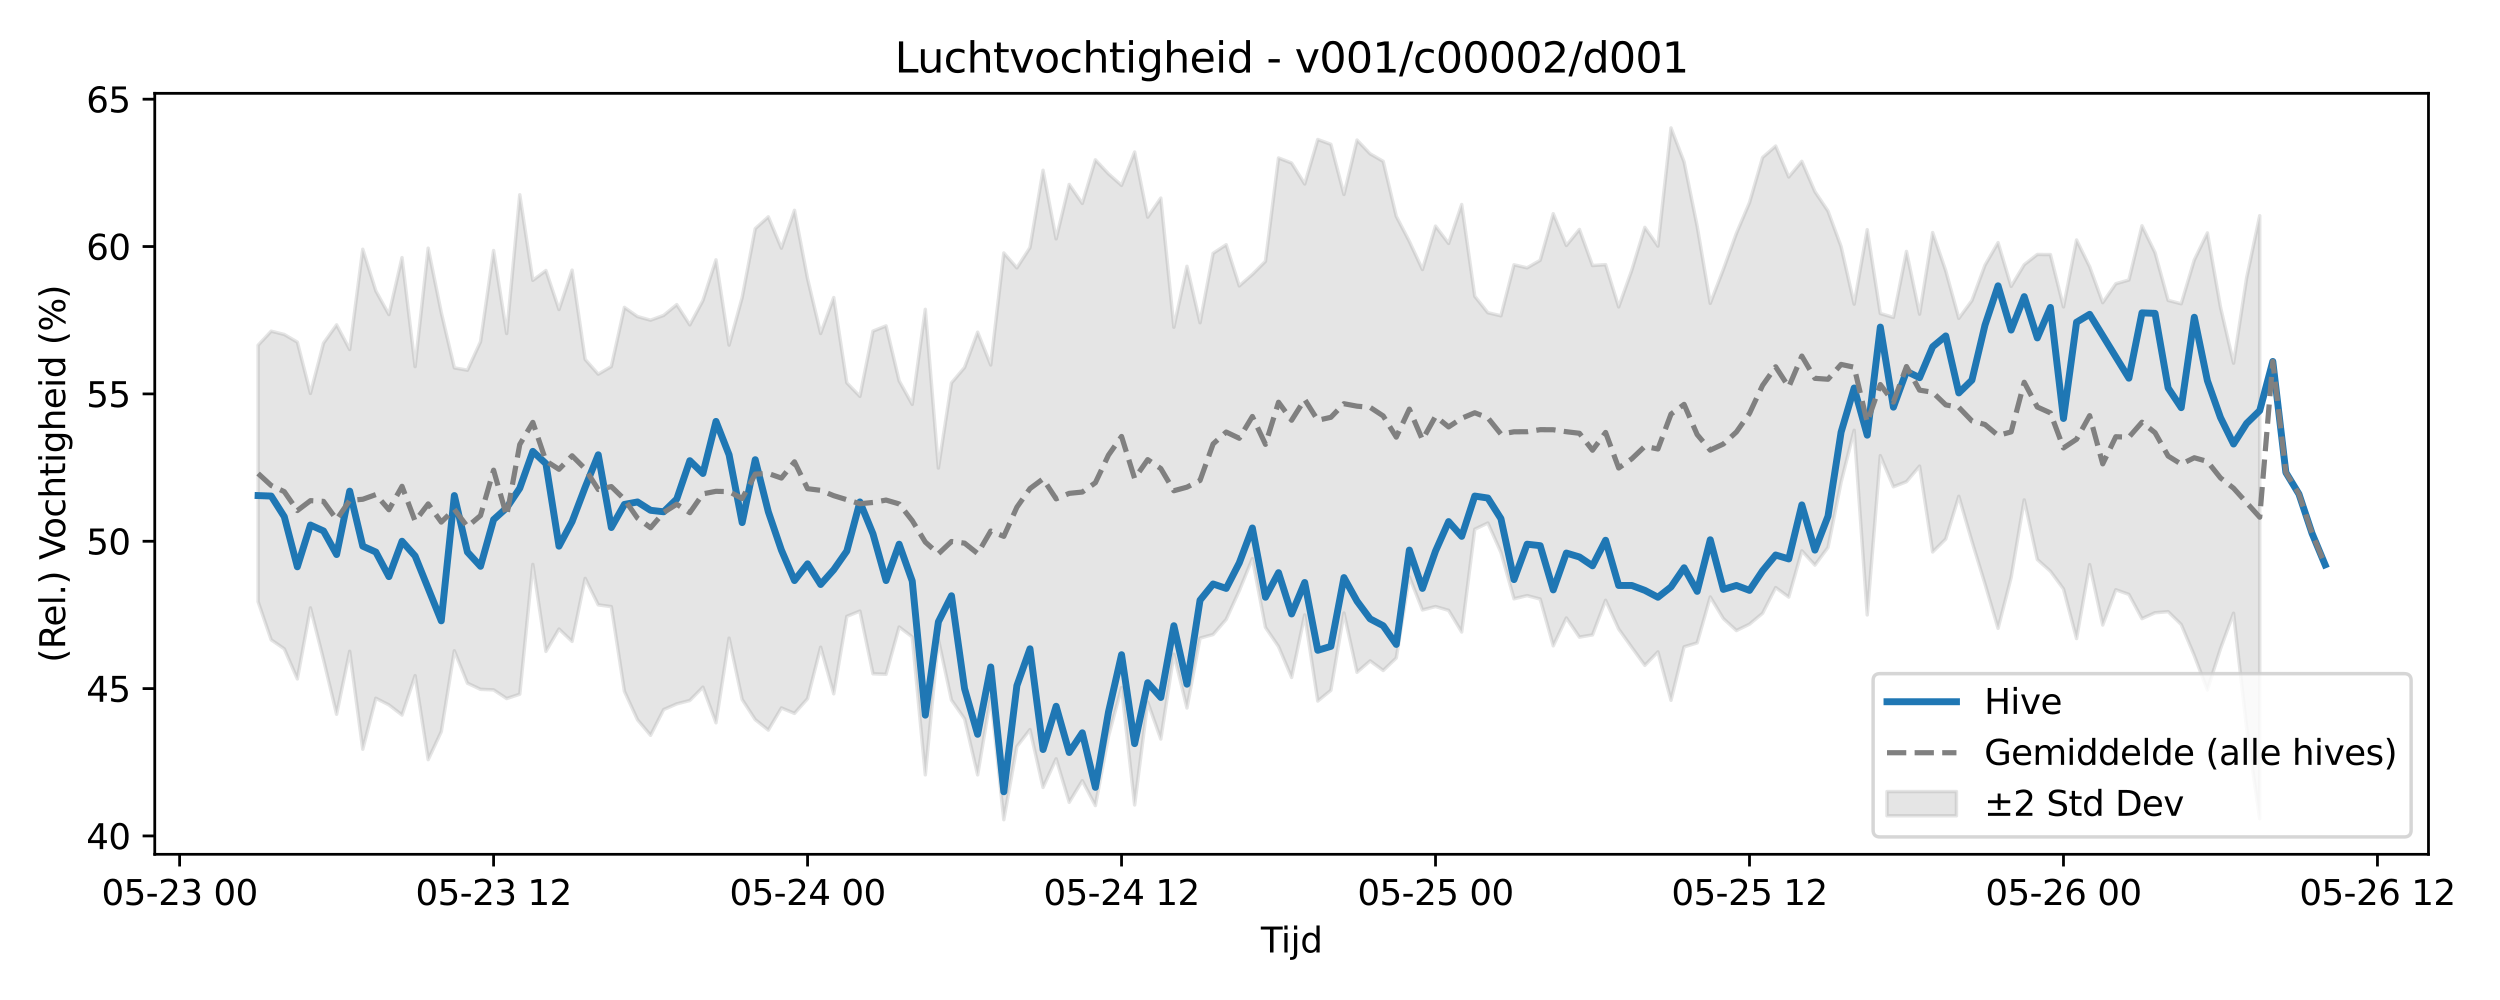 <?xml version="1.0" encoding="utf-8" standalone="no"?>
<!DOCTYPE svg PUBLIC "-//W3C//DTD SVG 1.1//EN"
  "http://www.w3.org/Graphics/SVG/1.1/DTD/svg11.dtd">
<svg xmlns:xlink="http://www.w3.org/1999/xlink" width="720pt" height="288pt" viewBox="0 0 720 288" xmlns="http://www.w3.org/2000/svg" version="1.1">
 <defs>
  <style type="text/css">*{stroke-linejoin: round; stroke-linecap: butt}</style>
 </defs>
 <g id="figure_1">
  <g id="patch_1">
   <path d="M 0 288 
L 720 288 
L 720 0 
L 0 0 
z
" style="fill: #ffffff"/>
  </g>
  <g id="axes_1">
   <g id="patch_2">
    <path d="M 44.57 246.04 
L 699.401 246.04 
L 699.401 26.88 
L 44.57 26.88 
z
" style="fill: #ffffff"/>
   </g>
   <g id="FillBetweenPolyCollection_1">
    <defs>
     <path id="m7e0b9de61e" d="M 74.335 -188.578 
L 74.335 -114.703 
L 78.103 -103.73 
L 81.871 -101.14 
L 85.638 -92.464 
L 89.406 -112.927 
L 93.174 -98.025 
L 96.941 -82.291 
L 100.709 -100.429 
L 104.477 -72.219 
L 108.245 -86.903 
L 112.012 -84.991 
L 115.78 -82.07 
L 119.548 -93.415 
L 123.316 -69.213 
L 127.083 -77.278 
L 130.851 -100.57 
L 134.619 -91.237 
L 138.386 -89.47 
L 142.154 -89.314 
L 145.922 -86.814 
L 149.69 -88.066 
L 153.457 -125.44 
L 157.225 -100.403 
L 160.993 -106.834 
L 164.761 -103.264 
L 168.528 -121.427 
L 172.296 -113.795 
L 176.064 -113.287 
L 179.831 -88.907 
L 183.599 -80.703 
L 187.367 -76.231 
L 191.135 -83.641 
L 194.902 -85.281 
L 198.67 -86.257 
L 202.438 -90.086 
L 206.206 -79.835 
L 209.973 -104.208 
L 213.741 -86.546 
L 217.509 -80.741 
L 221.276 -77.731 
L 225.044 -84.107 
L 228.812 -82.545 
L 232.58 -86.788 
L 236.347 -101.611 
L 240.115 -88.185 
L 243.883 -110.481 
L 247.651 -112.004 
L 251.418 -93.949 
L 255.186 -93.809 
L 258.954 -107.414 
L 262.722 -104.579 
L 266.489 -64.851 
L 270.257 -103.825 
L 274.025 -86.379 
L 277.792 -80.986 
L 281.56 -64.831 
L 285.328 -87.22 
L 289.096 -51.922 
L 292.863 -72.998 
L 296.631 -77.878 
L 300.399 -61.204 
L 304.167 -69.454 
L 307.934 -56.934 
L 311.702 -63.16 
L 315.47 -55.984 
L 319.237 -75.886 
L 323.005 -89.978 
L 326.773 -56.175 
L 330.541 -85.786 
L 334.308 -75.157 
L 338.076 -99.576 
L 341.844 -84.104 
L 345.612 -104.22 
L 349.379 -105.258 
L 353.147 -109.614 
L 356.915 -117.9 
L 360.682 -127.119 
L 364.45 -107.311 
L 368.218 -101.795 
L 371.986 -92.896 
L 375.753 -110.895 
L 379.521 -86.104 
L 383.289 -89.186 
L 387.057 -111.455 
L 390.824 -94.382 
L 394.592 -97.67 
L 398.36 -94.893 
L 402.127 -98.498 
L 405.895 -121.868 
L 409.663 -112.331 
L 413.431 -113.316 
L 417.198 -112.212 
L 420.966 -105.981 
L 424.734 -135.575 
L 428.502 -137.371 
L 432.269 -128.908 
L 436.037 -115.548 
L 439.805 -116.463 
L 443.572 -115.471 
L 447.34 -102.004 
L 451.108 -110.032 
L 454.876 -104.51 
L 458.643 -105.145 
L 462.411 -115.124 
L 466.179 -106.835 
L 469.947 -101.571 
L 473.714 -96.378 
L 477.482 -100.254 
L 481.25 -86.309 
L 485.018 -101.709 
L 488.785 -102.846 
L 492.553 -116.076 
L 496.321 -109.854 
L 500.088 -106.393 
L 503.856 -108.238 
L 507.624 -111.375 
L 511.392 -118.78 
L 515.159 -116.042 
L 518.927 -129.363 
L 522.695 -125.244 
L 526.463 -130.34 
L 530.23 -149.087 
L 533.998 -164.071 
L 537.766 -110.902 
L 541.533 -156.772 
L 545.301 -147.803 
L 549.069 -149.275 
L 552.837 -153.757 
L 556.604 -129.032 
L 560.372 -132.764 
L 564.14 -145.065 
L 567.908 -132.131 
L 571.675 -119.852 
L 575.443 -107.035 
L 579.211 -121.713 
L 582.978 -144.029 
L 586.746 -126.855 
L 590.514 -123.486 
L 594.282 -118.386 
L 598.049 -104.1 
L 601.817 -125.383 
L 605.585 -107.997 
L 609.353 -118.153 
L 613.12 -116.811 
L 616.888 -109.828 
L 620.656 -111.526 
L 624.423 -111.836 
L 628.191 -108.142 
L 631.959 -99.203 
L 635.727 -89.289 
L 639.494 -101.155 
L 643.262 -111.387 
L 647.03 -78.336 
L 650.798 -52.228 
L 650.798 -225.874 
L 650.798 -225.874 
L 647.03 -207.97 
L 643.262 -183.406 
L 639.494 -199.581 
L 635.727 -220.924 
L 631.959 -213.132 
L 628.191 -200.515 
L 624.423 -201.489 
L 620.656 -215.237 
L 616.888 -222.971 
L 613.12 -207.359 
L 609.353 -206.291 
L 605.585 -200.83 
L 601.817 -211.188 
L 598.049 -218.891 
L 594.282 -199.608 
L 590.514 -214.689 
L 586.746 -214.714 
L 582.978 -211.78 
L 579.211 -205.522 
L 575.443 -218.125 
L 571.675 -211.626 
L 567.908 -201.423 
L 564.14 -196.316 
L 560.372 -210.031 
L 556.604 -221.025 
L 552.837 -197.526 
L 549.069 -215.589 
L 545.301 -196.596 
L 541.533 -197.717 
L 537.766 -221.85 
L 533.998 -200.415 
L 530.23 -217.002 
L 526.463 -227.214 
L 522.695 -232.829 
L 518.927 -241.536 
L 515.159 -237.033 
L 511.392 -245.942 
L 507.624 -242.643 
L 503.856 -229.654 
L 500.088 -220.795 
L 496.321 -210.403 
L 492.553 -200.644 
L 488.785 -222.833 
L 485.018 -241.369 
L 481.25 -251.158 
L 477.482 -217.126 
L 473.714 -222.521 
L 469.947 -210.15 
L 466.179 -199.606 
L 462.411 -211.781 
L 458.643 -211.528 
L 454.876 -221.923 
L 451.108 -217.298 
L 447.34 -226.457 
L 443.572 -213.038 
L 439.805 -210.866 
L 436.037 -211.735 
L 432.269 -197.054 
L 428.502 -197.937 
L 424.734 -202.675 
L 420.966 -229.1 
L 417.198 -217.89 
L 413.431 -222.878 
L 409.663 -210.377 
L 405.895 -218.475 
L 402.127 -225.719 
L 398.36 -241.537 
L 394.592 -243.71 
L 390.824 -247.66 
L 387.057 -232 
L 383.289 -246.442 
L 379.521 -247.827 
L 375.753 -235.013 
L 371.986 -241.053 
L 368.218 -242.51 
L 364.45 -212.756 
L 360.682 -208.981 
L 356.915 -205.657 
L 353.147 -217.527 
L 349.379 -215.046 
L 345.612 -195.053 
L 341.844 -211.302 
L 338.076 -193.756 
L 334.308 -230.953 
L 330.541 -225.464 
L 326.773 -244.221 
L 323.005 -234.617 
L 319.237 -237.958 
L 315.47 -241.969 
L 311.702 -229.418 
L 307.934 -234.889 
L 304.167 -219.21 
L 300.399 -238.965 
L 296.631 -216.69 
L 292.863 -210.857 
L 289.096 -215.146 
L 285.328 -182.889 
L 281.56 -192.335 
L 277.792 -182.169 
L 274.025 -177.718 
L 270.257 -153.2 
L 266.489 -198.916 
L 262.722 -171.542 
L 258.954 -178.326 
L 255.186 -194.148 
L 251.418 -192.64 
L 247.651 -173.85 
L 243.883 -177.749 
L 240.115 -202.309 
L 236.347 -191.956 
L 232.58 -207.723 
L 228.812 -227.433 
L 225.044 -216.534 
L 221.276 -225.55 
L 217.509 -222.163 
L 213.741 -202.306 
L 209.973 -188.606 
L 206.206 -213.167 
L 202.438 -201.454 
L 198.67 -194.438 
L 194.902 -200.271 
L 191.135 -197.172 
L 187.367 -195.788 
L 183.599 -196.833 
L 179.831 -199.474 
L 176.064 -182.45 
L 172.296 -180.245 
L 168.528 -184.495 
L 164.761 -210.203 
L 160.993 -198.852 
L 157.225 -210.092 
L 153.457 -207.265 
L 149.69 -231.907 
L 145.922 -191.948 
L 142.154 -215.854 
L 138.386 -189.575 
L 134.619 -181.395 
L 130.851 -182.058 
L 127.083 -197.995 
L 123.316 -216.528 
L 119.548 -182.424 
L 115.78 -213.808 
L 112.012 -197.402 
L 108.245 -204.213 
L 104.477 -216.209 
L 100.709 -187.339 
L 96.941 -194.443 
L 93.174 -189.177 
L 89.406 -174.7 
L 85.638 -189.457 
L 81.871 -191.673 
L 78.103 -192.62 
L 74.335 -188.578 
z
" style="stroke: #808080; stroke-opacity: 0.2"/>
    </defs>
    <g clip-path="url(#p190b62b472)">
     <use xlink:href="#m7e0b9de61e" x="0" y="288" style="fill: #808080; fill-opacity: 0.2; stroke: #808080; stroke-opacity: 0.2"/>
    </g>
   </g>
   <g id="matplotlib.axis_1">
    <g id="xtick_1">
     <g id="line2d_1">
      <defs>
       <path id="m7dbbd6c7cf" d="M 0 0 
L 0 3.5 
" style="stroke: #000000; stroke-width: 0.8"/>
      </defs>
      <g>
       <use xlink:href="#m7dbbd6c7cf" x="51.729" y="246.04" style="stroke: #000000; stroke-width: 0.8"/>
      </g>
     </g>
     <g id="text_1">
      <!-- 05-23 00 -->
      <g transform="translate(29.248 260.638) scale(0.1 -0.1)">
       <defs>
        <path id="DejaVuSans-30" d="M 2034 4250 
Q 1547 4250 1301 3770 
Q 1056 3291 1056 2328 
Q 1056 1369 1301 889 
Q 1547 409 2034 409 
Q 2525 409 2770 889 
Q 3016 1369 3016 2328 
Q 3016 3291 2770 3770 
Q 2525 4250 2034 4250 
z
M 2034 4750 
Q 2819 4750 3233 4129 
Q 3647 3509 3647 2328 
Q 3647 1150 3233 529 
Q 2819 -91 2034 -91 
Q 1250 -91 836 529 
Q 422 1150 422 2328 
Q 422 3509 836 4129 
Q 1250 4750 2034 4750 
z
" transform="scale(0.016)"/>
        <path id="DejaVuSans-35" d="M 691 4666 
L 3169 4666 
L 3169 4134 
L 1269 4134 
L 1269 2991 
Q 1406 3038 1543 3061 
Q 1681 3084 1819 3084 
Q 2600 3084 3056 2656 
Q 3513 2228 3513 1497 
Q 3513 744 3044 326 
Q 2575 -91 1722 -91 
Q 1428 -91 1123 -41 
Q 819 9 494 109 
L 494 744 
Q 775 591 1075 516 
Q 1375 441 1709 441 
Q 2250 441 2565 725 
Q 2881 1009 2881 1497 
Q 2881 1984 2565 2268 
Q 2250 2553 1709 2553 
Q 1456 2553 1204 2497 
Q 953 2441 691 2322 
L 691 4666 
z
" transform="scale(0.016)"/>
        <path id="DejaVuSans-2d" d="M 313 2009 
L 1997 2009 
L 1997 1497 
L 313 1497 
L 313 2009 
z
" transform="scale(0.016)"/>
        <path id="DejaVuSans-32" d="M 1228 531 
L 3431 531 
L 3431 0 
L 469 0 
L 469 531 
Q 828 903 1448 1529 
Q 2069 2156 2228 2338 
Q 2531 2678 2651 2914 
Q 2772 3150 2772 3378 
Q 2772 3750 2511 3984 
Q 2250 4219 1831 4219 
Q 1534 4219 1204 4116 
Q 875 4013 500 3803 
L 500 4441 
Q 881 4594 1212 4672 
Q 1544 4750 1819 4750 
Q 2544 4750 2975 4387 
Q 3406 4025 3406 3419 
Q 3406 3131 3298 2873 
Q 3191 2616 2906 2266 
Q 2828 2175 2409 1742 
Q 1991 1309 1228 531 
z
" transform="scale(0.016)"/>
        <path id="DejaVuSans-33" d="M 2597 2516 
Q 3050 2419 3304 2112 
Q 3559 1806 3559 1356 
Q 3559 666 3084 287 
Q 2609 -91 1734 -91 
Q 1441 -91 1130 -33 
Q 819 25 488 141 
L 488 750 
Q 750 597 1062 519 
Q 1375 441 1716 441 
Q 2309 441 2620 675 
Q 2931 909 2931 1356 
Q 2931 1769 2642 2001 
Q 2353 2234 1838 2234 
L 1294 2234 
L 1294 2753 
L 1863 2753 
Q 2328 2753 2575 2939 
Q 2822 3125 2822 3475 
Q 2822 3834 2567 4026 
Q 2313 4219 1838 4219 
Q 1578 4219 1281 4162 
Q 984 4106 628 3988 
L 628 4550 
Q 988 4650 1302 4700 
Q 1616 4750 1894 4750 
Q 2613 4750 3031 4423 
Q 3450 4097 3450 3541 
Q 3450 3153 3228 2886 
Q 3006 2619 2597 2516 
z
" transform="scale(0.016)"/>
        <path id="DejaVuSans-20" transform="scale(0.016)"/>
       </defs>
       <use xlink:href="#DejaVuSans-30"/>
       <use xlink:href="#DejaVuSans-35" transform="translate(63.623 0)"/>
       <use xlink:href="#DejaVuSans-2d" transform="translate(127.246 0)"/>
       <use xlink:href="#DejaVuSans-32" transform="translate(163.33 0)"/>
       <use xlink:href="#DejaVuSans-33" transform="translate(226.953 0)"/>
       <use xlink:href="#DejaVuSans-20" transform="translate(290.576 0)"/>
       <use xlink:href="#DejaVuSans-30" transform="translate(322.363 0)"/>
       <use xlink:href="#DejaVuSans-30" transform="translate(385.986 0)"/>
      </g>
     </g>
    </g>
    <g id="xtick_2">
     <g id="line2d_2">
      <g>
       <use xlink:href="#m7dbbd6c7cf" x="142.154" y="246.04" style="stroke: #000000; stroke-width: 0.8"/>
      </g>
     </g>
     <g id="text_2">
      <!-- 05-23 12 -->
      <g transform="translate(119.674 260.638) scale(0.1 -0.1)">
       <defs>
        <path id="DejaVuSans-31" d="M 794 531 
L 1825 531 
L 1825 4091 
L 703 3866 
L 703 4441 
L 1819 4666 
L 2450 4666 
L 2450 531 
L 3481 531 
L 3481 0 
L 794 0 
L 794 531 
z
" transform="scale(0.016)"/>
       </defs>
       <use xlink:href="#DejaVuSans-30"/>
       <use xlink:href="#DejaVuSans-35" transform="translate(63.623 0)"/>
       <use xlink:href="#DejaVuSans-2d" transform="translate(127.246 0)"/>
       <use xlink:href="#DejaVuSans-32" transform="translate(163.33 0)"/>
       <use xlink:href="#DejaVuSans-33" transform="translate(226.953 0)"/>
       <use xlink:href="#DejaVuSans-20" transform="translate(290.576 0)"/>
       <use xlink:href="#DejaVuSans-31" transform="translate(322.363 0)"/>
       <use xlink:href="#DejaVuSans-32" transform="translate(385.986 0)"/>
      </g>
     </g>
    </g>
    <g id="xtick_3">
     <g id="line2d_3">
      <g>
       <use xlink:href="#m7dbbd6c7cf" x="232.58" y="246.04" style="stroke: #000000; stroke-width: 0.8"/>
      </g>
     </g>
     <g id="text_3">
      <!-- 05-24 00 -->
      <g transform="translate(210.099 260.638) scale(0.1 -0.1)">
       <defs>
        <path id="DejaVuSans-34" d="M 2419 4116 
L 825 1625 
L 2419 1625 
L 2419 4116 
z
M 2253 4666 
L 3047 4666 
L 3047 1625 
L 3713 1625 
L 3713 1100 
L 3047 1100 
L 3047 0 
L 2419 0 
L 2419 1100 
L 313 1100 
L 313 1709 
L 2253 4666 
z
" transform="scale(0.016)"/>
       </defs>
       <use xlink:href="#DejaVuSans-30"/>
       <use xlink:href="#DejaVuSans-35" transform="translate(63.623 0)"/>
       <use xlink:href="#DejaVuSans-2d" transform="translate(127.246 0)"/>
       <use xlink:href="#DejaVuSans-32" transform="translate(163.33 0)"/>
       <use xlink:href="#DejaVuSans-34" transform="translate(226.953 0)"/>
       <use xlink:href="#DejaVuSans-20" transform="translate(290.576 0)"/>
       <use xlink:href="#DejaVuSans-30" transform="translate(322.363 0)"/>
       <use xlink:href="#DejaVuSans-30" transform="translate(385.986 0)"/>
      </g>
     </g>
    </g>
    <g id="xtick_4">
     <g id="line2d_4">
      <g>
       <use xlink:href="#m7dbbd6c7cf" x="323.005" y="246.04" style="stroke: #000000; stroke-width: 0.8"/>
      </g>
     </g>
     <g id="text_4">
      <!-- 05-24 12 -->
      <g transform="translate(300.525 260.638) scale(0.1 -0.1)">
       <use xlink:href="#DejaVuSans-30"/>
       <use xlink:href="#DejaVuSans-35" transform="translate(63.623 0)"/>
       <use xlink:href="#DejaVuSans-2d" transform="translate(127.246 0)"/>
       <use xlink:href="#DejaVuSans-32" transform="translate(163.33 0)"/>
       <use xlink:href="#DejaVuSans-34" transform="translate(226.953 0)"/>
       <use xlink:href="#DejaVuSans-20" transform="translate(290.576 0)"/>
       <use xlink:href="#DejaVuSans-31" transform="translate(322.363 0)"/>
       <use xlink:href="#DejaVuSans-32" transform="translate(385.986 0)"/>
      </g>
     </g>
    </g>
    <g id="xtick_5">
     <g id="line2d_5">
      <g>
       <use xlink:href="#m7dbbd6c7cf" x="413.431" y="246.04" style="stroke: #000000; stroke-width: 0.8"/>
      </g>
     </g>
     <g id="text_5">
      <!-- 05-25 00 -->
      <g transform="translate(390.95 260.638) scale(0.1 -0.1)">
       <use xlink:href="#DejaVuSans-30"/>
       <use xlink:href="#DejaVuSans-35" transform="translate(63.623 0)"/>
       <use xlink:href="#DejaVuSans-2d" transform="translate(127.246 0)"/>
       <use xlink:href="#DejaVuSans-32" transform="translate(163.33 0)"/>
       <use xlink:href="#DejaVuSans-35" transform="translate(226.953 0)"/>
       <use xlink:href="#DejaVuSans-20" transform="translate(290.576 0)"/>
       <use xlink:href="#DejaVuSans-30" transform="translate(322.363 0)"/>
       <use xlink:href="#DejaVuSans-30" transform="translate(385.986 0)"/>
      </g>
     </g>
    </g>
    <g id="xtick_6">
     <g id="line2d_6">
      <g>
       <use xlink:href="#m7dbbd6c7cf" x="503.856" y="246.04" style="stroke: #000000; stroke-width: 0.8"/>
      </g>
     </g>
     <g id="text_6">
      <!-- 05-25 12 -->
      <g transform="translate(481.376 260.638) scale(0.1 -0.1)">
       <use xlink:href="#DejaVuSans-30"/>
       <use xlink:href="#DejaVuSans-35" transform="translate(63.623 0)"/>
       <use xlink:href="#DejaVuSans-2d" transform="translate(127.246 0)"/>
       <use xlink:href="#DejaVuSans-32" transform="translate(163.33 0)"/>
       <use xlink:href="#DejaVuSans-35" transform="translate(226.953 0)"/>
       <use xlink:href="#DejaVuSans-20" transform="translate(290.576 0)"/>
       <use xlink:href="#DejaVuSans-31" transform="translate(322.363 0)"/>
       <use xlink:href="#DejaVuSans-32" transform="translate(385.986 0)"/>
      </g>
     </g>
    </g>
    <g id="xtick_7">
     <g id="line2d_7">
      <g>
       <use xlink:href="#m7dbbd6c7cf" x="594.282" y="246.04" style="stroke: #000000; stroke-width: 0.8"/>
      </g>
     </g>
     <g id="text_7">
      <!-- 05-26 00 -->
      <g transform="translate(571.801 260.638) scale(0.1 -0.1)">
       <defs>
        <path id="DejaVuSans-36" d="M 2113 2584 
Q 1688 2584 1439 2293 
Q 1191 2003 1191 1497 
Q 1191 994 1439 701 
Q 1688 409 2113 409 
Q 2538 409 2786 701 
Q 3034 994 3034 1497 
Q 3034 2003 2786 2293 
Q 2538 2584 2113 2584 
z
M 3366 4563 
L 3366 3988 
Q 3128 4100 2886 4159 
Q 2644 4219 2406 4219 
Q 1781 4219 1451 3797 
Q 1122 3375 1075 2522 
Q 1259 2794 1537 2939 
Q 1816 3084 2150 3084 
Q 2853 3084 3261 2657 
Q 3669 2231 3669 1497 
Q 3669 778 3244 343 
Q 2819 -91 2113 -91 
Q 1303 -91 875 529 
Q 447 1150 447 2328 
Q 447 3434 972 4092 
Q 1497 4750 2381 4750 
Q 2619 4750 2861 4703 
Q 3103 4656 3366 4563 
z
" transform="scale(0.016)"/>
       </defs>
       <use xlink:href="#DejaVuSans-30"/>
       <use xlink:href="#DejaVuSans-35" transform="translate(63.623 0)"/>
       <use xlink:href="#DejaVuSans-2d" transform="translate(127.246 0)"/>
       <use xlink:href="#DejaVuSans-32" transform="translate(163.33 0)"/>
       <use xlink:href="#DejaVuSans-36" transform="translate(226.953 0)"/>
       <use xlink:href="#DejaVuSans-20" transform="translate(290.576 0)"/>
       <use xlink:href="#DejaVuSans-30" transform="translate(322.363 0)"/>
       <use xlink:href="#DejaVuSans-30" transform="translate(385.986 0)"/>
      </g>
     </g>
    </g>
    <g id="xtick_8">
     <g id="line2d_8">
      <g>
       <use xlink:href="#m7dbbd6c7cf" x="684.707" y="246.04" style="stroke: #000000; stroke-width: 0.8"/>
      </g>
     </g>
     <g id="text_8">
      <!-- 05-26 12 -->
      <g transform="translate(662.227 260.638) scale(0.1 -0.1)">
       <use xlink:href="#DejaVuSans-30"/>
       <use xlink:href="#DejaVuSans-35" transform="translate(63.623 0)"/>
       <use xlink:href="#DejaVuSans-2d" transform="translate(127.246 0)"/>
       <use xlink:href="#DejaVuSans-32" transform="translate(163.33 0)"/>
       <use xlink:href="#DejaVuSans-36" transform="translate(226.953 0)"/>
       <use xlink:href="#DejaVuSans-20" transform="translate(290.576 0)"/>
       <use xlink:href="#DejaVuSans-31" transform="translate(322.363 0)"/>
       <use xlink:href="#DejaVuSans-32" transform="translate(385.986 0)"/>
      </g>
     </g>
    </g>
    <g id="text_9">
     <!-- Tijd -->
     <g transform="translate(363.136 274.317) scale(0.1 -0.1)">
      <defs>
       <path id="DejaVuSans-54" d="M -19 4666 
L 3928 4666 
L 3928 4134 
L 2272 4134 
L 2272 0 
L 1638 0 
L 1638 4134 
L -19 4134 
L -19 4666 
z
" transform="scale(0.016)"/>
       <path id="DejaVuSans-69" d="M 603 3500 
L 1178 3500 
L 1178 0 
L 603 0 
L 603 3500 
z
M 603 4863 
L 1178 4863 
L 1178 4134 
L 603 4134 
L 603 4863 
z
" transform="scale(0.016)"/>
       <path id="DejaVuSans-6a" d="M 603 3500 
L 1178 3500 
L 1178 -63 
Q 1178 -731 923 -1031 
Q 669 -1331 103 -1331 
L -116 -1331 
L -116 -844 
L 38 -844 
Q 366 -844 484 -692 
Q 603 -541 603 -63 
L 603 3500 
z
M 603 4863 
L 1178 4863 
L 1178 4134 
L 603 4134 
L 603 4863 
z
" transform="scale(0.016)"/>
       <path id="DejaVuSans-64" d="M 2906 2969 
L 2906 4863 
L 3481 4863 
L 3481 0 
L 2906 0 
L 2906 525 
Q 2725 213 2448 61 
Q 2172 -91 1784 -91 
Q 1150 -91 751 415 
Q 353 922 353 1747 
Q 353 2572 751 3078 
Q 1150 3584 1784 3584 
Q 2172 3584 2448 3432 
Q 2725 3281 2906 2969 
z
M 947 1747 
Q 947 1113 1208 752 
Q 1469 391 1925 391 
Q 2381 391 2643 752 
Q 2906 1113 2906 1747 
Q 2906 2381 2643 2742 
Q 2381 3103 1925 3103 
Q 1469 3103 1208 2742 
Q 947 2381 947 1747 
z
" transform="scale(0.016)"/>
      </defs>
      <use xlink:href="#DejaVuSans-54"/>
      <use xlink:href="#DejaVuSans-69" transform="translate(57.959 0)"/>
      <use xlink:href="#DejaVuSans-6a" transform="translate(85.742 0)"/>
      <use xlink:href="#DejaVuSans-64" transform="translate(113.525 0)"/>
     </g>
    </g>
   </g>
   <g id="matplotlib.axis_2">
    <g id="ytick_1">
     <g id="line2d_9">
      <defs>
       <path id="m2d609513c8" d="M 0 0 
L -3.5 0 
" style="stroke: #000000; stroke-width: 0.8"/>
      </defs>
      <g>
       <use xlink:href="#m2d609513c8" x="44.57" y="240.756" style="stroke: #000000; stroke-width: 0.8"/>
      </g>
     </g>
     <g id="text_10">
      <!-- 40 -->
      <g transform="translate(24.845 244.555) scale(0.1 -0.1)">
       <use xlink:href="#DejaVuSans-34"/>
       <use xlink:href="#DejaVuSans-30" transform="translate(63.623 0)"/>
      </g>
     </g>
    </g>
    <g id="ytick_2">
     <g id="line2d_10">
      <g>
       <use xlink:href="#m2d609513c8" x="44.57" y="198.318" style="stroke: #000000; stroke-width: 0.8"/>
      </g>
     </g>
     <g id="text_11">
      <!-- 45 -->
      <g transform="translate(24.845 202.117) scale(0.1 -0.1)">
       <use xlink:href="#DejaVuSans-34"/>
       <use xlink:href="#DejaVuSans-35" transform="translate(63.623 0)"/>
      </g>
     </g>
    </g>
    <g id="ytick_3">
     <g id="line2d_11">
      <g>
       <use xlink:href="#m2d609513c8" x="44.57" y="155.881" style="stroke: #000000; stroke-width: 0.8"/>
      </g>
     </g>
     <g id="text_12">
      <!-- 50 -->
      <g transform="translate(24.845 159.68) scale(0.1 -0.1)">
       <use xlink:href="#DejaVuSans-35"/>
       <use xlink:href="#DejaVuSans-30" transform="translate(63.623 0)"/>
      </g>
     </g>
    </g>
    <g id="ytick_4">
     <g id="line2d_12">
      <g>
       <use xlink:href="#m2d609513c8" x="44.57" y="113.443" style="stroke: #000000; stroke-width: 0.8"/>
      </g>
     </g>
     <g id="text_13">
      <!-- 55 -->
      <g transform="translate(24.845 117.242) scale(0.1 -0.1)">
       <use xlink:href="#DejaVuSans-35"/>
       <use xlink:href="#DejaVuSans-35" transform="translate(63.623 0)"/>
      </g>
     </g>
    </g>
    <g id="ytick_5">
     <g id="line2d_13">
      <g>
       <use xlink:href="#m2d609513c8" x="44.57" y="71.005" style="stroke: #000000; stroke-width: 0.8"/>
      </g>
     </g>
     <g id="text_14">
      <!-- 60 -->
      <g transform="translate(24.845 74.805) scale(0.1 -0.1)">
       <use xlink:href="#DejaVuSans-36"/>
       <use xlink:href="#DejaVuSans-30" transform="translate(63.623 0)"/>
      </g>
     </g>
    </g>
    <g id="ytick_6">
     <g id="line2d_14">
      <g>
       <use xlink:href="#m2d609513c8" x="44.57" y="28.568" style="stroke: #000000; stroke-width: 0.8"/>
      </g>
     </g>
     <g id="text_15">
      <!-- 65 -->
      <g transform="translate(24.845 32.367) scale(0.1 -0.1)">
       <use xlink:href="#DejaVuSans-36"/>
       <use xlink:href="#DejaVuSans-35" transform="translate(63.623 0)"/>
      </g>
     </g>
    </g>
    <g id="text_16">
     <!-- (Rel.) Vochtigheid (%) -->
     <g transform="translate(18.765 190.838) rotate(-90) scale(0.1 -0.1)">
      <defs>
       <path id="DejaVuSans-28" d="M 1984 4856 
Q 1566 4138 1362 3434 
Q 1159 2731 1159 2009 
Q 1159 1288 1364 580 
Q 1569 -128 1984 -844 
L 1484 -844 
Q 1016 -109 783 600 
Q 550 1309 550 2009 
Q 550 2706 781 3412 
Q 1013 4119 1484 4856 
L 1984 4856 
z
" transform="scale(0.016)"/>
       <path id="DejaVuSans-52" d="M 2841 2188 
Q 3044 2119 3236 1894 
Q 3428 1669 3622 1275 
L 4263 0 
L 3584 0 
L 2988 1197 
Q 2756 1666 2539 1819 
Q 2322 1972 1947 1972 
L 1259 1972 
L 1259 0 
L 628 0 
L 628 4666 
L 2053 4666 
Q 2853 4666 3247 4331 
Q 3641 3997 3641 3322 
Q 3641 2881 3436 2590 
Q 3231 2300 2841 2188 
z
M 1259 4147 
L 1259 2491 
L 2053 2491 
Q 2509 2491 2742 2702 
Q 2975 2913 2975 3322 
Q 2975 3731 2742 3939 
Q 2509 4147 2053 4147 
L 1259 4147 
z
" transform="scale(0.016)"/>
       <path id="DejaVuSans-65" d="M 3597 1894 
L 3597 1613 
L 953 1613 
Q 991 1019 1311 708 
Q 1631 397 2203 397 
Q 2534 397 2845 478 
Q 3156 559 3463 722 
L 3463 178 
Q 3153 47 2828 -22 
Q 2503 -91 2169 -91 
Q 1331 -91 842 396 
Q 353 884 353 1716 
Q 353 2575 817 3079 
Q 1281 3584 2069 3584 
Q 2775 3584 3186 3129 
Q 3597 2675 3597 1894 
z
M 3022 2063 
Q 3016 2534 2758 2815 
Q 2500 3097 2075 3097 
Q 1594 3097 1305 2825 
Q 1016 2553 972 2059 
L 3022 2063 
z
" transform="scale(0.016)"/>
       <path id="DejaVuSans-6c" d="M 603 4863 
L 1178 4863 
L 1178 0 
L 603 0 
L 603 4863 
z
" transform="scale(0.016)"/>
       <path id="DejaVuSans-2e" d="M 684 794 
L 1344 794 
L 1344 0 
L 684 0 
L 684 794 
z
" transform="scale(0.016)"/>
       <path id="DejaVuSans-29" d="M 513 4856 
L 1013 4856 
Q 1481 4119 1714 3412 
Q 1947 2706 1947 2009 
Q 1947 1309 1714 600 
Q 1481 -109 1013 -844 
L 513 -844 
Q 928 -128 1133 580 
Q 1338 1288 1338 2009 
Q 1338 2731 1133 3434 
Q 928 4138 513 4856 
z
" transform="scale(0.016)"/>
       <path id="DejaVuSans-56" d="M 1831 0 
L 50 4666 
L 709 4666 
L 2188 738 
L 3669 4666 
L 4325 4666 
L 2547 0 
L 1831 0 
z
" transform="scale(0.016)"/>
       <path id="DejaVuSans-6f" d="M 1959 3097 
Q 1497 3097 1228 2736 
Q 959 2375 959 1747 
Q 959 1119 1226 758 
Q 1494 397 1959 397 
Q 2419 397 2687 759 
Q 2956 1122 2956 1747 
Q 2956 2369 2687 2733 
Q 2419 3097 1959 3097 
z
M 1959 3584 
Q 2709 3584 3137 3096 
Q 3566 2609 3566 1747 
Q 3566 888 3137 398 
Q 2709 -91 1959 -91 
Q 1206 -91 779 398 
Q 353 888 353 1747 
Q 353 2609 779 3096 
Q 1206 3584 1959 3584 
z
" transform="scale(0.016)"/>
       <path id="DejaVuSans-63" d="M 3122 3366 
L 3122 2828 
Q 2878 2963 2633 3030 
Q 2388 3097 2138 3097 
Q 1578 3097 1268 2742 
Q 959 2388 959 1747 
Q 959 1106 1268 751 
Q 1578 397 2138 397 
Q 2388 397 2633 464 
Q 2878 531 3122 666 
L 3122 134 
Q 2881 22 2623 -34 
Q 2366 -91 2075 -91 
Q 1284 -91 818 406 
Q 353 903 353 1747 
Q 353 2603 823 3093 
Q 1294 3584 2113 3584 
Q 2378 3584 2631 3529 
Q 2884 3475 3122 3366 
z
" transform="scale(0.016)"/>
       <path id="DejaVuSans-68" d="M 3513 2113 
L 3513 0 
L 2938 0 
L 2938 2094 
Q 2938 2591 2744 2837 
Q 2550 3084 2163 3084 
Q 1697 3084 1428 2787 
Q 1159 2491 1159 1978 
L 1159 0 
L 581 0 
L 581 4863 
L 1159 4863 
L 1159 2956 
Q 1366 3272 1645 3428 
Q 1925 3584 2291 3584 
Q 2894 3584 3203 3211 
Q 3513 2838 3513 2113 
z
" transform="scale(0.016)"/>
       <path id="DejaVuSans-74" d="M 1172 4494 
L 1172 3500 
L 2356 3500 
L 2356 3053 
L 1172 3053 
L 1172 1153 
Q 1172 725 1289 603 
Q 1406 481 1766 481 
L 2356 481 
L 2356 0 
L 1766 0 
Q 1100 0 847 248 
Q 594 497 594 1153 
L 594 3053 
L 172 3053 
L 172 3500 
L 594 3500 
L 594 4494 
L 1172 4494 
z
" transform="scale(0.016)"/>
       <path id="DejaVuSans-67" d="M 2906 1791 
Q 2906 2416 2648 2759 
Q 2391 3103 1925 3103 
Q 1463 3103 1205 2759 
Q 947 2416 947 1791 
Q 947 1169 1205 825 
Q 1463 481 1925 481 
Q 2391 481 2648 825 
Q 2906 1169 2906 1791 
z
M 3481 434 
Q 3481 -459 3084 -895 
Q 2688 -1331 1869 -1331 
Q 1566 -1331 1297 -1286 
Q 1028 -1241 775 -1147 
L 775 -588 
Q 1028 -725 1275 -790 
Q 1522 -856 1778 -856 
Q 2344 -856 2625 -561 
Q 2906 -266 2906 331 
L 2906 616 
Q 2728 306 2450 153 
Q 2172 0 1784 0 
Q 1141 0 747 490 
Q 353 981 353 1791 
Q 353 2603 747 3093 
Q 1141 3584 1784 3584 
Q 2172 3584 2450 3431 
Q 2728 3278 2906 2969 
L 2906 3500 
L 3481 3500 
L 3481 434 
z
" transform="scale(0.016)"/>
       <path id="DejaVuSans-25" d="M 4653 2053 
Q 4381 2053 4226 1822 
Q 4072 1591 4072 1178 
Q 4072 772 4226 539 
Q 4381 306 4653 306 
Q 4919 306 5073 539 
Q 5228 772 5228 1178 
Q 5228 1588 5073 1820 
Q 4919 2053 4653 2053 
z
M 4653 2450 
Q 5147 2450 5437 2106 
Q 5728 1763 5728 1178 
Q 5728 594 5436 251 
Q 5144 -91 4653 -91 
Q 4153 -91 3862 251 
Q 3572 594 3572 1178 
Q 3572 1766 3864 2108 
Q 4156 2450 4653 2450 
z
M 1428 4353 
Q 1159 4353 1004 4120 
Q 850 3888 850 3481 
Q 850 3069 1003 2837 
Q 1156 2606 1428 2606 
Q 1700 2606 1854 2837 
Q 2009 3069 2009 3481 
Q 2009 3884 1853 4118 
Q 1697 4353 1428 4353 
z
M 4250 4750 
L 4750 4750 
L 1831 -91 
L 1331 -91 
L 4250 4750 
z
M 1428 4750 
Q 1922 4750 2215 4408 
Q 2509 4066 2509 3481 
Q 2509 2891 2217 2550 
Q 1925 2209 1428 2209 
Q 931 2209 642 2551 
Q 353 2894 353 3481 
Q 353 4063 643 4406 
Q 934 4750 1428 4750 
z
" transform="scale(0.016)"/>
      </defs>
      <use xlink:href="#DejaVuSans-28"/>
      <use xlink:href="#DejaVuSans-52" transform="translate(39.014 0)"/>
      <use xlink:href="#DejaVuSans-65" transform="translate(103.996 0)"/>
      <use xlink:href="#DejaVuSans-6c" transform="translate(165.52 0)"/>
      <use xlink:href="#DejaVuSans-2e" transform="translate(193.303 0)"/>
      <use xlink:href="#DejaVuSans-29" transform="translate(225.09 0)"/>
      <use xlink:href="#DejaVuSans-20" transform="translate(264.104 0)"/>
      <use xlink:href="#DejaVuSans-56" transform="translate(295.891 0)"/>
      <use xlink:href="#DejaVuSans-6f" transform="translate(356.549 0)"/>
      <use xlink:href="#DejaVuSans-63" transform="translate(417.73 0)"/>
      <use xlink:href="#DejaVuSans-68" transform="translate(472.711 0)"/>
      <use xlink:href="#DejaVuSans-74" transform="translate(536.09 0)"/>
      <use xlink:href="#DejaVuSans-69" transform="translate(575.299 0)"/>
      <use xlink:href="#DejaVuSans-67" transform="translate(603.082 0)"/>
      <use xlink:href="#DejaVuSans-68" transform="translate(666.559 0)"/>
      <use xlink:href="#DejaVuSans-65" transform="translate(729.938 0)"/>
      <use xlink:href="#DejaVuSans-69" transform="translate(791.461 0)"/>
      <use xlink:href="#DejaVuSans-64" transform="translate(819.244 0)"/>
      <use xlink:href="#DejaVuSans-20" transform="translate(882.721 0)"/>
      <use xlink:href="#DejaVuSans-28" transform="translate(914.508 0)"/>
      <use xlink:href="#DejaVuSans-25" transform="translate(953.521 0)"/>
      <use xlink:href="#DejaVuSans-29" transform="translate(1048.541 0)"/>
     </g>
    </g>
   </g>
   <g id="line2d_15">
    <path d="M 74.335 142.725 
L 78.103 142.866 
L 81.871 148.808 
L 85.638 163.236 
L 89.406 151.212 
L 93.174 152.91 
L 96.941 159.7 
L 100.709 141.452 
L 104.477 157.295 
L 108.245 158.993 
L 112.012 166.066 
L 115.78 155.881 
L 119.548 160.124 
L 127.083 178.797 
L 130.851 142.725 
L 134.619 158.993 
L 138.386 163.095 
L 142.154 149.656 
L 145.922 146.261 
L 149.69 140.603 
L 153.457 129.994 
L 157.225 133.53 
L 160.993 157.295 
L 164.761 150.222 
L 168.528 140.32 
L 172.296 130.984 
L 176.064 151.92 
L 179.831 145.271 
L 183.599 144.564 
L 187.367 146.969 
L 191.135 147.393 
L 194.902 143.715 
L 198.67 132.681 
L 202.438 136.359 
L 206.206 121.365 
L 209.973 130.984 
L 213.741 150.505 
L 217.509 132.398 
L 221.276 147.393 
L 225.044 158.427 
L 228.812 167.197 
L 232.58 162.388 
L 236.347 168.329 
L 240.115 164.085 
L 243.883 158.71 
L 247.651 144.564 
L 251.418 153.759 
L 255.186 167.197 
L 258.954 156.729 
L 262.722 167.339 
L 266.489 205.957 
L 270.257 179.08 
L 274.025 171.583 
L 277.792 198.318 
L 281.56 211.474 
L 285.328 192.094 
L 289.096 228.025 
L 292.863 197.469 
L 296.631 186.86 
L 300.399 215.859 
L 304.167 203.411 
L 307.934 216.708 
L 311.702 211.05 
L 315.47 226.751 
L 319.237 205.108 
L 323.005 188.558 
L 326.773 214.162 
L 330.541 196.621 
L 334.308 200.864 
L 338.076 180.212 
L 341.844 197.045 
L 345.612 172.856 
L 349.379 168.188 
L 353.147 169.461 
L 356.915 162.105 
L 360.682 152.061 
L 364.45 172.007 
L 368.218 164.934 
L 371.986 176.817 
L 375.753 167.763 
L 379.521 187.284 
L 383.289 186.153 
L 387.057 166.349 
L 390.824 173.139 
L 394.592 178.231 
L 398.36 180.212 
L 402.127 185.587 
L 405.895 158.427 
L 409.663 169.461 
L 413.431 158.71 
L 417.198 150.222 
L 420.966 154.466 
L 424.734 142.866 
L 428.502 143.432 
L 432.269 149.374 
L 436.037 166.914 
L 439.805 156.729 
L 443.572 157.154 
L 447.34 169.885 
L 451.108 159.276 
L 454.876 160.407 
L 458.643 162.954 
L 462.411 155.598 
L 466.179 168.612 
L 469.947 168.612 
L 473.714 170.026 
L 477.482 172.007 
L 481.25 169.036 
L 485.018 163.519 
L 488.785 170.309 
L 492.553 155.456 
L 496.321 169.744 
L 500.088 168.612 
L 503.856 170.026 
L 507.624 164.368 
L 511.392 159.841 
L 515.159 160.973 
L 518.927 145.413 
L 522.695 158.427 
L 526.463 148.666 
L 530.23 124.477 
L 533.998 111.746 
L 537.766 125.326 
L 541.533 94.205 
L 545.301 117.262 
L 549.069 106.936 
L 552.837 108.775 
L 556.604 99.863 
L 560.372 96.751 
L 564.14 113.16 
L 567.908 109.482 
L 571.675 93.639 
L 575.443 82.322 
L 579.211 95.053 
L 582.978 85.434 
L 586.746 97.317 
L 590.514 88.546 
L 594.282 120.516 
L 598.049 92.79 
L 601.817 90.527 
L 613.12 108.916 
L 616.888 90.102 
L 620.656 90.244 
L 624.423 111.746 
L 628.191 117.404 
L 631.959 91.375 
L 635.727 109.624 
L 639.494 120.233 
L 643.262 127.872 
L 647.03 121.931 
L 650.798 118.253 
L 654.565 104.107 
L 658.333 136.076 
L 662.101 142.301 
L 665.869 153.617 
L 669.636 162.671 
L 669.636 162.671 
" clip-path="url(#p190b62b472)" style="fill: none; stroke: #1f77b4; stroke-width: 2; stroke-linecap: square"/>
   </g>
   <g id="line2d_16">
    <path d="M 74.335 136.359 
L 78.103 139.825 
L 81.871 141.593 
L 85.638 147.039 
L 89.406 144.187 
L 93.174 144.399 
L 96.941 149.633 
L 100.709 144.116 
L 104.477 143.786 
L 108.245 142.442 
L 112.012 146.804 
L 115.78 140.061 
L 119.548 150.081 
L 123.316 145.13 
L 127.083 150.364 
L 130.851 146.686 
L 134.619 151.684 
L 138.386 148.478 
L 142.154 135.416 
L 145.922 148.619 
L 149.69 128.013 
L 153.457 121.648 
L 157.225 132.752 
L 160.993 135.157 
L 164.761 131.267 
L 168.528 135.039 
L 172.296 140.98 
L 176.064 140.132 
L 179.831 143.809 
L 183.599 149.232 
L 187.367 151.991 
L 191.135 147.594 
L 194.902 145.224 
L 198.67 147.652 
L 202.438 142.23 
L 206.206 141.499 
L 209.973 141.593 
L 213.741 143.574 
L 217.509 136.548 
L 221.276 136.359 
L 225.044 137.68 
L 228.812 133.011 
L 232.58 140.745 
L 236.347 141.216 
L 240.115 142.753 
L 247.651 145.073 
L 251.418 144.705 
L 255.186 144.022 
L 258.954 145.13 
L 262.722 149.939 
L 266.489 156.116 
L 270.257 159.488 
L 274.025 155.951 
L 277.792 156.423 
L 281.56 159.417 
L 285.328 152.945 
L 289.096 154.466 
L 292.863 146.073 
L 296.631 140.716 
L 300.399 137.915 
L 304.167 143.668 
L 307.934 142.088 
L 311.702 141.711 
L 315.47 139.023 
L 319.237 131.078 
L 323.005 125.703 
L 326.773 137.802 
L 330.541 132.375 
L 334.308 134.945 
L 338.076 141.334 
L 341.844 140.297 
L 345.612 138.363 
L 349.379 127.848 
L 353.147 124.43 
L 356.915 126.221 
L 360.682 119.95 
L 364.45 127.966 
L 368.218 115.848 
L 371.986 121.025 
L 375.753 115.046 
L 379.521 121.035 
L 383.289 120.186 
L 387.057 116.272 
L 390.824 116.979 
L 394.592 117.31 
L 398.36 119.785 
L 402.127 125.891 
L 405.895 117.828 
L 409.663 126.646 
L 413.431 119.903 
L 417.198 122.949 
L 420.966 120.459 
L 424.734 118.875 
L 428.502 120.346 
L 432.269 125.019 
L 436.037 124.359 
L 439.805 124.335 
L 443.572 123.746 
L 447.34 123.769 
L 451.108 124.335 
L 454.876 124.783 
L 458.643 129.664 
L 462.411 124.548 
L 466.179 134.78 
L 469.947 132.139 
L 473.714 128.551 
L 477.482 129.31 
L 481.25 119.266 
L 485.018 116.461 
L 488.785 125.161 
L 492.553 129.64 
L 496.321 127.872 
L 500.088 124.406 
L 503.856 119.054 
L 507.624 110.991 
L 511.392 105.639 
L 515.159 111.463 
L 518.927 102.551 
L 522.695 108.963 
L 526.463 109.223 
L 530.23 104.955 
L 533.998 105.757 
L 537.766 121.624 
L 541.533 110.755 
L 545.301 115.801 
L 549.069 105.568 
L 552.837 112.358 
L 556.604 112.971 
L 560.372 116.602 
L 564.14 117.31 
L 567.908 121.223 
L 571.675 122.261 
L 575.443 125.42 
L 579.211 124.382 
L 582.978 110.095 
L 586.746 117.215 
L 590.514 118.913 
L 594.282 129.003 
L 598.049 126.504 
L 601.817 119.714 
L 605.585 133.587 
L 609.353 125.778 
L 613.12 125.915 
L 616.888 121.6 
L 620.656 124.618 
L 624.423 131.338 
L 628.191 133.672 
L 631.959 131.833 
L 635.727 132.894 
L 639.494 137.632 
L 643.262 140.603 
L 650.798 148.949 
L 654.565 104.107 
L 658.333 136.076 
L 662.101 142.301 
L 665.869 153.617 
L 669.636 162.671 
L 669.636 162.671 
" clip-path="url(#p190b62b472)" style="fill: none; stroke-dasharray: 5.55,2.4; stroke-dashoffset: 0; stroke: #808080; stroke-width: 1.5"/>
   </g>
   <g id="patch_3">
    <path d="M 44.57 246.04 
L 44.57 26.88 
" style="fill: none; stroke: #000000; stroke-width: 0.8; stroke-linejoin: miter; stroke-linecap: square"/>
   </g>
   <g id="patch_4">
    <path d="M 699.401 246.04 
L 699.401 26.88 
" style="fill: none; stroke: #000000; stroke-width: 0.8; stroke-linejoin: miter; stroke-linecap: square"/>
   </g>
   <g id="patch_5">
    <path d="M 44.57 246.04 
L 699.401 246.04 
" style="fill: none; stroke: #000000; stroke-width: 0.8; stroke-linejoin: miter; stroke-linecap: square"/>
   </g>
   <g id="patch_6">
    <path d="M 44.57 26.88 
L 699.401 26.88 
" style="fill: none; stroke: #000000; stroke-width: 0.8; stroke-linejoin: miter; stroke-linecap: square"/>
   </g>
   <g id="text_17">
    <!-- Luchtvochtigheid - v001/c00002/d001 -->
    <g transform="translate(257.696 20.88) scale(0.12 -0.12)">
     <defs>
      <path id="DejaVuSans-4c" d="M 628 4666 
L 1259 4666 
L 1259 531 
L 3531 531 
L 3531 0 
L 628 0 
L 628 4666 
z
" transform="scale(0.016)"/>
      <path id="DejaVuSans-75" d="M 544 1381 
L 544 3500 
L 1119 3500 
L 1119 1403 
Q 1119 906 1312 657 
Q 1506 409 1894 409 
Q 2359 409 2629 706 
Q 2900 1003 2900 1516 
L 2900 3500 
L 3475 3500 
L 3475 0 
L 2900 0 
L 2900 538 
Q 2691 219 2414 64 
Q 2138 -91 1772 -91 
Q 1169 -91 856 284 
Q 544 659 544 1381 
z
M 1991 3584 
L 1991 3584 
z
" transform="scale(0.016)"/>
      <path id="DejaVuSans-76" d="M 191 3500 
L 800 3500 
L 1894 563 
L 2988 3500 
L 3597 3500 
L 2284 0 
L 1503 0 
L 191 3500 
z
" transform="scale(0.016)"/>
      <path id="DejaVuSans-2f" d="M 1625 4666 
L 2156 4666 
L 531 -594 
L 0 -594 
L 1625 4666 
z
" transform="scale(0.016)"/>
     </defs>
     <use xlink:href="#DejaVuSans-4c"/>
     <use xlink:href="#DejaVuSans-75" transform="translate(53.963 0)"/>
     <use xlink:href="#DejaVuSans-63" transform="translate(117.342 0)"/>
     <use xlink:href="#DejaVuSans-68" transform="translate(172.322 0)"/>
     <use xlink:href="#DejaVuSans-74" transform="translate(235.701 0)"/>
     <use xlink:href="#DejaVuSans-76" transform="translate(274.91 0)"/>
     <use xlink:href="#DejaVuSans-6f" transform="translate(334.09 0)"/>
     <use xlink:href="#DejaVuSans-63" transform="translate(395.271 0)"/>
     <use xlink:href="#DejaVuSans-68" transform="translate(450.252 0)"/>
     <use xlink:href="#DejaVuSans-74" transform="translate(513.631 0)"/>
     <use xlink:href="#DejaVuSans-69" transform="translate(552.84 0)"/>
     <use xlink:href="#DejaVuSans-67" transform="translate(580.623 0)"/>
     <use xlink:href="#DejaVuSans-68" transform="translate(644.1 0)"/>
     <use xlink:href="#DejaVuSans-65" transform="translate(707.479 0)"/>
     <use xlink:href="#DejaVuSans-69" transform="translate(769.002 0)"/>
     <use xlink:href="#DejaVuSans-64" transform="translate(796.785 0)"/>
     <use xlink:href="#DejaVuSans-20" transform="translate(860.262 0)"/>
     <use xlink:href="#DejaVuSans-2d" transform="translate(892.049 0)"/>
     <use xlink:href="#DejaVuSans-20" transform="translate(928.133 0)"/>
     <use xlink:href="#DejaVuSans-76" transform="translate(959.92 0)"/>
     <use xlink:href="#DejaVuSans-30" transform="translate(1019.1 0)"/>
     <use xlink:href="#DejaVuSans-30" transform="translate(1082.723 0)"/>
     <use xlink:href="#DejaVuSans-31" transform="translate(1146.346 0)"/>
     <use xlink:href="#DejaVuSans-2f" transform="translate(1209.969 0)"/>
     <use xlink:href="#DejaVuSans-63" transform="translate(1243.66 0)"/>
     <use xlink:href="#DejaVuSans-30" transform="translate(1298.641 0)"/>
     <use xlink:href="#DejaVuSans-30" transform="translate(1362.264 0)"/>
     <use xlink:href="#DejaVuSans-30" transform="translate(1425.887 0)"/>
     <use xlink:href="#DejaVuSans-30" transform="translate(1489.51 0)"/>
     <use xlink:href="#DejaVuSans-32" transform="translate(1553.133 0)"/>
     <use xlink:href="#DejaVuSans-2f" transform="translate(1616.756 0)"/>
     <use xlink:href="#DejaVuSans-64" transform="translate(1650.447 0)"/>
     <use xlink:href="#DejaVuSans-30" transform="translate(1713.924 0)"/>
     <use xlink:href="#DejaVuSans-30" transform="translate(1777.547 0)"/>
     <use xlink:href="#DejaVuSans-31" transform="translate(1841.17 0)"/>
    </g>
   </g>
   <g id="legend_1">
    <g id="patch_7">
     <path d="M 541.458 241.04 
L 692.401 241.04 
Q 694.401 241.04 694.401 239.04 
L 694.401 196.006 
Q 694.401 194.006 692.401 194.006 
L 541.458 194.006 
Q 539.458 194.006 539.458 196.006 
L 539.458 239.04 
Q 539.458 241.04 541.458 241.04 
z
" style="fill: #ffffff; opacity: 0.8; stroke: #cccccc; stroke-linejoin: miter"/>
    </g>
    <g id="line2d_17">
     <path d="M 543.458 202.104 
L 553.458 202.104 
L 563.458 202.104 
" style="fill: none; stroke: #1f77b4; stroke-width: 2; stroke-linecap: square"/>
    </g>
    <g id="text_18">
     <!-- Hive -->
     <g transform="translate(571.458 205.604) scale(0.1 -0.1)">
      <defs>
       <path id="DejaVuSans-48" d="M 628 4666 
L 1259 4666 
L 1259 2753 
L 3553 2753 
L 3553 4666 
L 4184 4666 
L 4184 0 
L 3553 0 
L 3553 2222 
L 1259 2222 
L 1259 0 
L 628 0 
L 628 4666 
z
" transform="scale(0.016)"/>
      </defs>
      <use xlink:href="#DejaVuSans-48"/>
      <use xlink:href="#DejaVuSans-69" transform="translate(75.195 0)"/>
      <use xlink:href="#DejaVuSans-76" transform="translate(102.979 0)"/>
      <use xlink:href="#DejaVuSans-65" transform="translate(162.158 0)"/>
     </g>
    </g>
    <g id="line2d_18">
     <path d="M 543.458 216.782 
L 553.458 216.782 
L 563.458 216.782 
" style="fill: none; stroke-dasharray: 5.55,2.4; stroke-dashoffset: 0; stroke: #808080; stroke-width: 1.5"/>
    </g>
    <g id="text_19">
     <!-- Gemiddelde (alle hives) -->
     <g transform="translate(571.458 220.282) scale(0.1 -0.1)">
      <defs>
       <path id="DejaVuSans-47" d="M 3809 666 
L 3809 1919 
L 2778 1919 
L 2778 2438 
L 4434 2438 
L 4434 434 
Q 4069 175 3628 42 
Q 3188 -91 2688 -91 
Q 1594 -91 976 548 
Q 359 1188 359 2328 
Q 359 3472 976 4111 
Q 1594 4750 2688 4750 
Q 3144 4750 3555 4637 
Q 3966 4525 4313 4306 
L 4313 3634 
Q 3963 3931 3569 4081 
Q 3175 4231 2741 4231 
Q 1884 4231 1454 3753 
Q 1025 3275 1025 2328 
Q 1025 1384 1454 906 
Q 1884 428 2741 428 
Q 3075 428 3337 486 
Q 3600 544 3809 666 
z
" transform="scale(0.016)"/>
       <path id="DejaVuSans-6d" d="M 3328 2828 
Q 3544 3216 3844 3400 
Q 4144 3584 4550 3584 
Q 5097 3584 5394 3201 
Q 5691 2819 5691 2113 
L 5691 0 
L 5113 0 
L 5113 2094 
Q 5113 2597 4934 2840 
Q 4756 3084 4391 3084 
Q 3944 3084 3684 2787 
Q 3425 2491 3425 1978 
L 3425 0 
L 2847 0 
L 2847 2094 
Q 2847 2600 2669 2842 
Q 2491 3084 2119 3084 
Q 1678 3084 1418 2786 
Q 1159 2488 1159 1978 
L 1159 0 
L 581 0 
L 581 3500 
L 1159 3500 
L 1159 2956 
Q 1356 3278 1631 3431 
Q 1906 3584 2284 3584 
Q 2666 3584 2933 3390 
Q 3200 3197 3328 2828 
z
" transform="scale(0.016)"/>
       <path id="DejaVuSans-61" d="M 2194 1759 
Q 1497 1759 1228 1600 
Q 959 1441 959 1056 
Q 959 750 1161 570 
Q 1363 391 1709 391 
Q 2188 391 2477 730 
Q 2766 1069 2766 1631 
L 2766 1759 
L 2194 1759 
z
M 3341 1997 
L 3341 0 
L 2766 0 
L 2766 531 
Q 2569 213 2275 61 
Q 1981 -91 1556 -91 
Q 1019 -91 701 211 
Q 384 513 384 1019 
Q 384 1609 779 1909 
Q 1175 2209 1959 2209 
L 2766 2209 
L 2766 2266 
Q 2766 2663 2505 2880 
Q 2244 3097 1772 3097 
Q 1472 3097 1187 3025 
Q 903 2953 641 2809 
L 641 3341 
Q 956 3463 1253 3523 
Q 1550 3584 1831 3584 
Q 2591 3584 2966 3190 
Q 3341 2797 3341 1997 
z
" transform="scale(0.016)"/>
       <path id="DejaVuSans-73" d="M 2834 3397 
L 2834 2853 
Q 2591 2978 2328 3040 
Q 2066 3103 1784 3103 
Q 1356 3103 1142 2972 
Q 928 2841 928 2578 
Q 928 2378 1081 2264 
Q 1234 2150 1697 2047 
L 1894 2003 
Q 2506 1872 2764 1633 
Q 3022 1394 3022 966 
Q 3022 478 2636 193 
Q 2250 -91 1575 -91 
Q 1294 -91 989 -36 
Q 684 19 347 128 
L 347 722 
Q 666 556 975 473 
Q 1284 391 1588 391 
Q 1994 391 2212 530 
Q 2431 669 2431 922 
Q 2431 1156 2273 1281 
Q 2116 1406 1581 1522 
L 1381 1569 
Q 847 1681 609 1914 
Q 372 2147 372 2553 
Q 372 3047 722 3315 
Q 1072 3584 1716 3584 
Q 2034 3584 2315 3537 
Q 2597 3491 2834 3397 
z
" transform="scale(0.016)"/>
      </defs>
      <use xlink:href="#DejaVuSans-47"/>
      <use xlink:href="#DejaVuSans-65" transform="translate(77.49 0)"/>
      <use xlink:href="#DejaVuSans-6d" transform="translate(139.014 0)"/>
      <use xlink:href="#DejaVuSans-69" transform="translate(236.426 0)"/>
      <use xlink:href="#DejaVuSans-64" transform="translate(264.209 0)"/>
      <use xlink:href="#DejaVuSans-64" transform="translate(327.686 0)"/>
      <use xlink:href="#DejaVuSans-65" transform="translate(391.162 0)"/>
      <use xlink:href="#DejaVuSans-6c" transform="translate(452.686 0)"/>
      <use xlink:href="#DejaVuSans-64" transform="translate(480.469 0)"/>
      <use xlink:href="#DejaVuSans-65" transform="translate(543.945 0)"/>
      <use xlink:href="#DejaVuSans-20" transform="translate(605.469 0)"/>
      <use xlink:href="#DejaVuSans-28" transform="translate(637.256 0)"/>
      <use xlink:href="#DejaVuSans-61" transform="translate(676.27 0)"/>
      <use xlink:href="#DejaVuSans-6c" transform="translate(737.549 0)"/>
      <use xlink:href="#DejaVuSans-6c" transform="translate(765.332 0)"/>
      <use xlink:href="#DejaVuSans-65" transform="translate(793.115 0)"/>
      <use xlink:href="#DejaVuSans-20" transform="translate(854.639 0)"/>
      <use xlink:href="#DejaVuSans-68" transform="translate(886.426 0)"/>
      <use xlink:href="#DejaVuSans-69" transform="translate(949.805 0)"/>
      <use xlink:href="#DejaVuSans-76" transform="translate(977.588 0)"/>
      <use xlink:href="#DejaVuSans-65" transform="translate(1036.768 0)"/>
      <use xlink:href="#DejaVuSans-73" transform="translate(1098.291 0)"/>
      <use xlink:href="#DejaVuSans-29" transform="translate(1150.391 0)"/>
     </g>
    </g>
    <g id="patch_8">
     <path d="M 543.458 234.96 
L 563.458 234.96 
L 563.458 227.96 
L 543.458 227.96 
z
" style="fill: #808080; fill-opacity: 0.2; stroke: #808080; stroke-opacity: 0.2; stroke-linejoin: miter"/>
    </g>
    <g id="text_20">
     <!-- ±2 Std Dev -->
     <g transform="translate(571.458 234.96) scale(0.1 -0.1)">
      <defs>
       <path id="DejaVuSans-b1" d="M 2944 4013 
L 2944 2803 
L 4684 2803 
L 4684 2272 
L 2944 2272 
L 2944 1063 
L 2419 1063 
L 2419 2272 
L 678 2272 
L 678 2803 
L 2419 2803 
L 2419 4013 
L 2944 4013 
z
M 678 531 
L 4684 531 
L 4684 0 
L 678 0 
L 678 531 
z
" transform="scale(0.016)"/>
       <path id="DejaVuSans-53" d="M 3425 4513 
L 3425 3897 
Q 3066 4069 2747 4153 
Q 2428 4238 2131 4238 
Q 1616 4238 1336 4038 
Q 1056 3838 1056 3469 
Q 1056 3159 1242 3001 
Q 1428 2844 1947 2747 
L 2328 2669 
Q 3034 2534 3370 2195 
Q 3706 1856 3706 1288 
Q 3706 609 3251 259 
Q 2797 -91 1919 -91 
Q 1588 -91 1214 -16 
Q 841 59 441 206 
L 441 856 
Q 825 641 1194 531 
Q 1563 422 1919 422 
Q 2459 422 2753 634 
Q 3047 847 3047 1241 
Q 3047 1584 2836 1778 
Q 2625 1972 2144 2069 
L 1759 2144 
Q 1053 2284 737 2584 
Q 422 2884 422 3419 
Q 422 4038 858 4394 
Q 1294 4750 2059 4750 
Q 2388 4750 2728 4690 
Q 3069 4631 3425 4513 
z
" transform="scale(0.016)"/>
       <path id="DejaVuSans-44" d="M 1259 4147 
L 1259 519 
L 2022 519 
Q 2988 519 3436 956 
Q 3884 1394 3884 2338 
Q 3884 3275 3436 3711 
Q 2988 4147 2022 4147 
L 1259 4147 
z
M 628 4666 
L 1925 4666 
Q 3281 4666 3915 4102 
Q 4550 3538 4550 2338 
Q 4550 1131 3912 565 
Q 3275 0 1925 0 
L 628 0 
L 628 4666 
z
" transform="scale(0.016)"/>
      </defs>
      <use xlink:href="#DejaVuSans-b1"/>
      <use xlink:href="#DejaVuSans-32" transform="translate(83.789 0)"/>
      <use xlink:href="#DejaVuSans-20" transform="translate(147.412 0)"/>
      <use xlink:href="#DejaVuSans-53" transform="translate(179.199 0)"/>
      <use xlink:href="#DejaVuSans-74" transform="translate(242.676 0)"/>
      <use xlink:href="#DejaVuSans-64" transform="translate(281.885 0)"/>
      <use xlink:href="#DejaVuSans-20" transform="translate(345.361 0)"/>
      <use xlink:href="#DejaVuSans-44" transform="translate(377.148 0)"/>
      <use xlink:href="#DejaVuSans-65" transform="translate(454.15 0)"/>
      <use xlink:href="#DejaVuSans-76" transform="translate(515.674 0)"/>
     </g>
    </g>
   </g>
  </g>
 </g>
 <defs>
  <clipPath id="p190b62b472">
   <rect x="44.57" y="26.88" width="654.831" height="219.16"/>
  </clipPath>
 </defs>
</svg>

